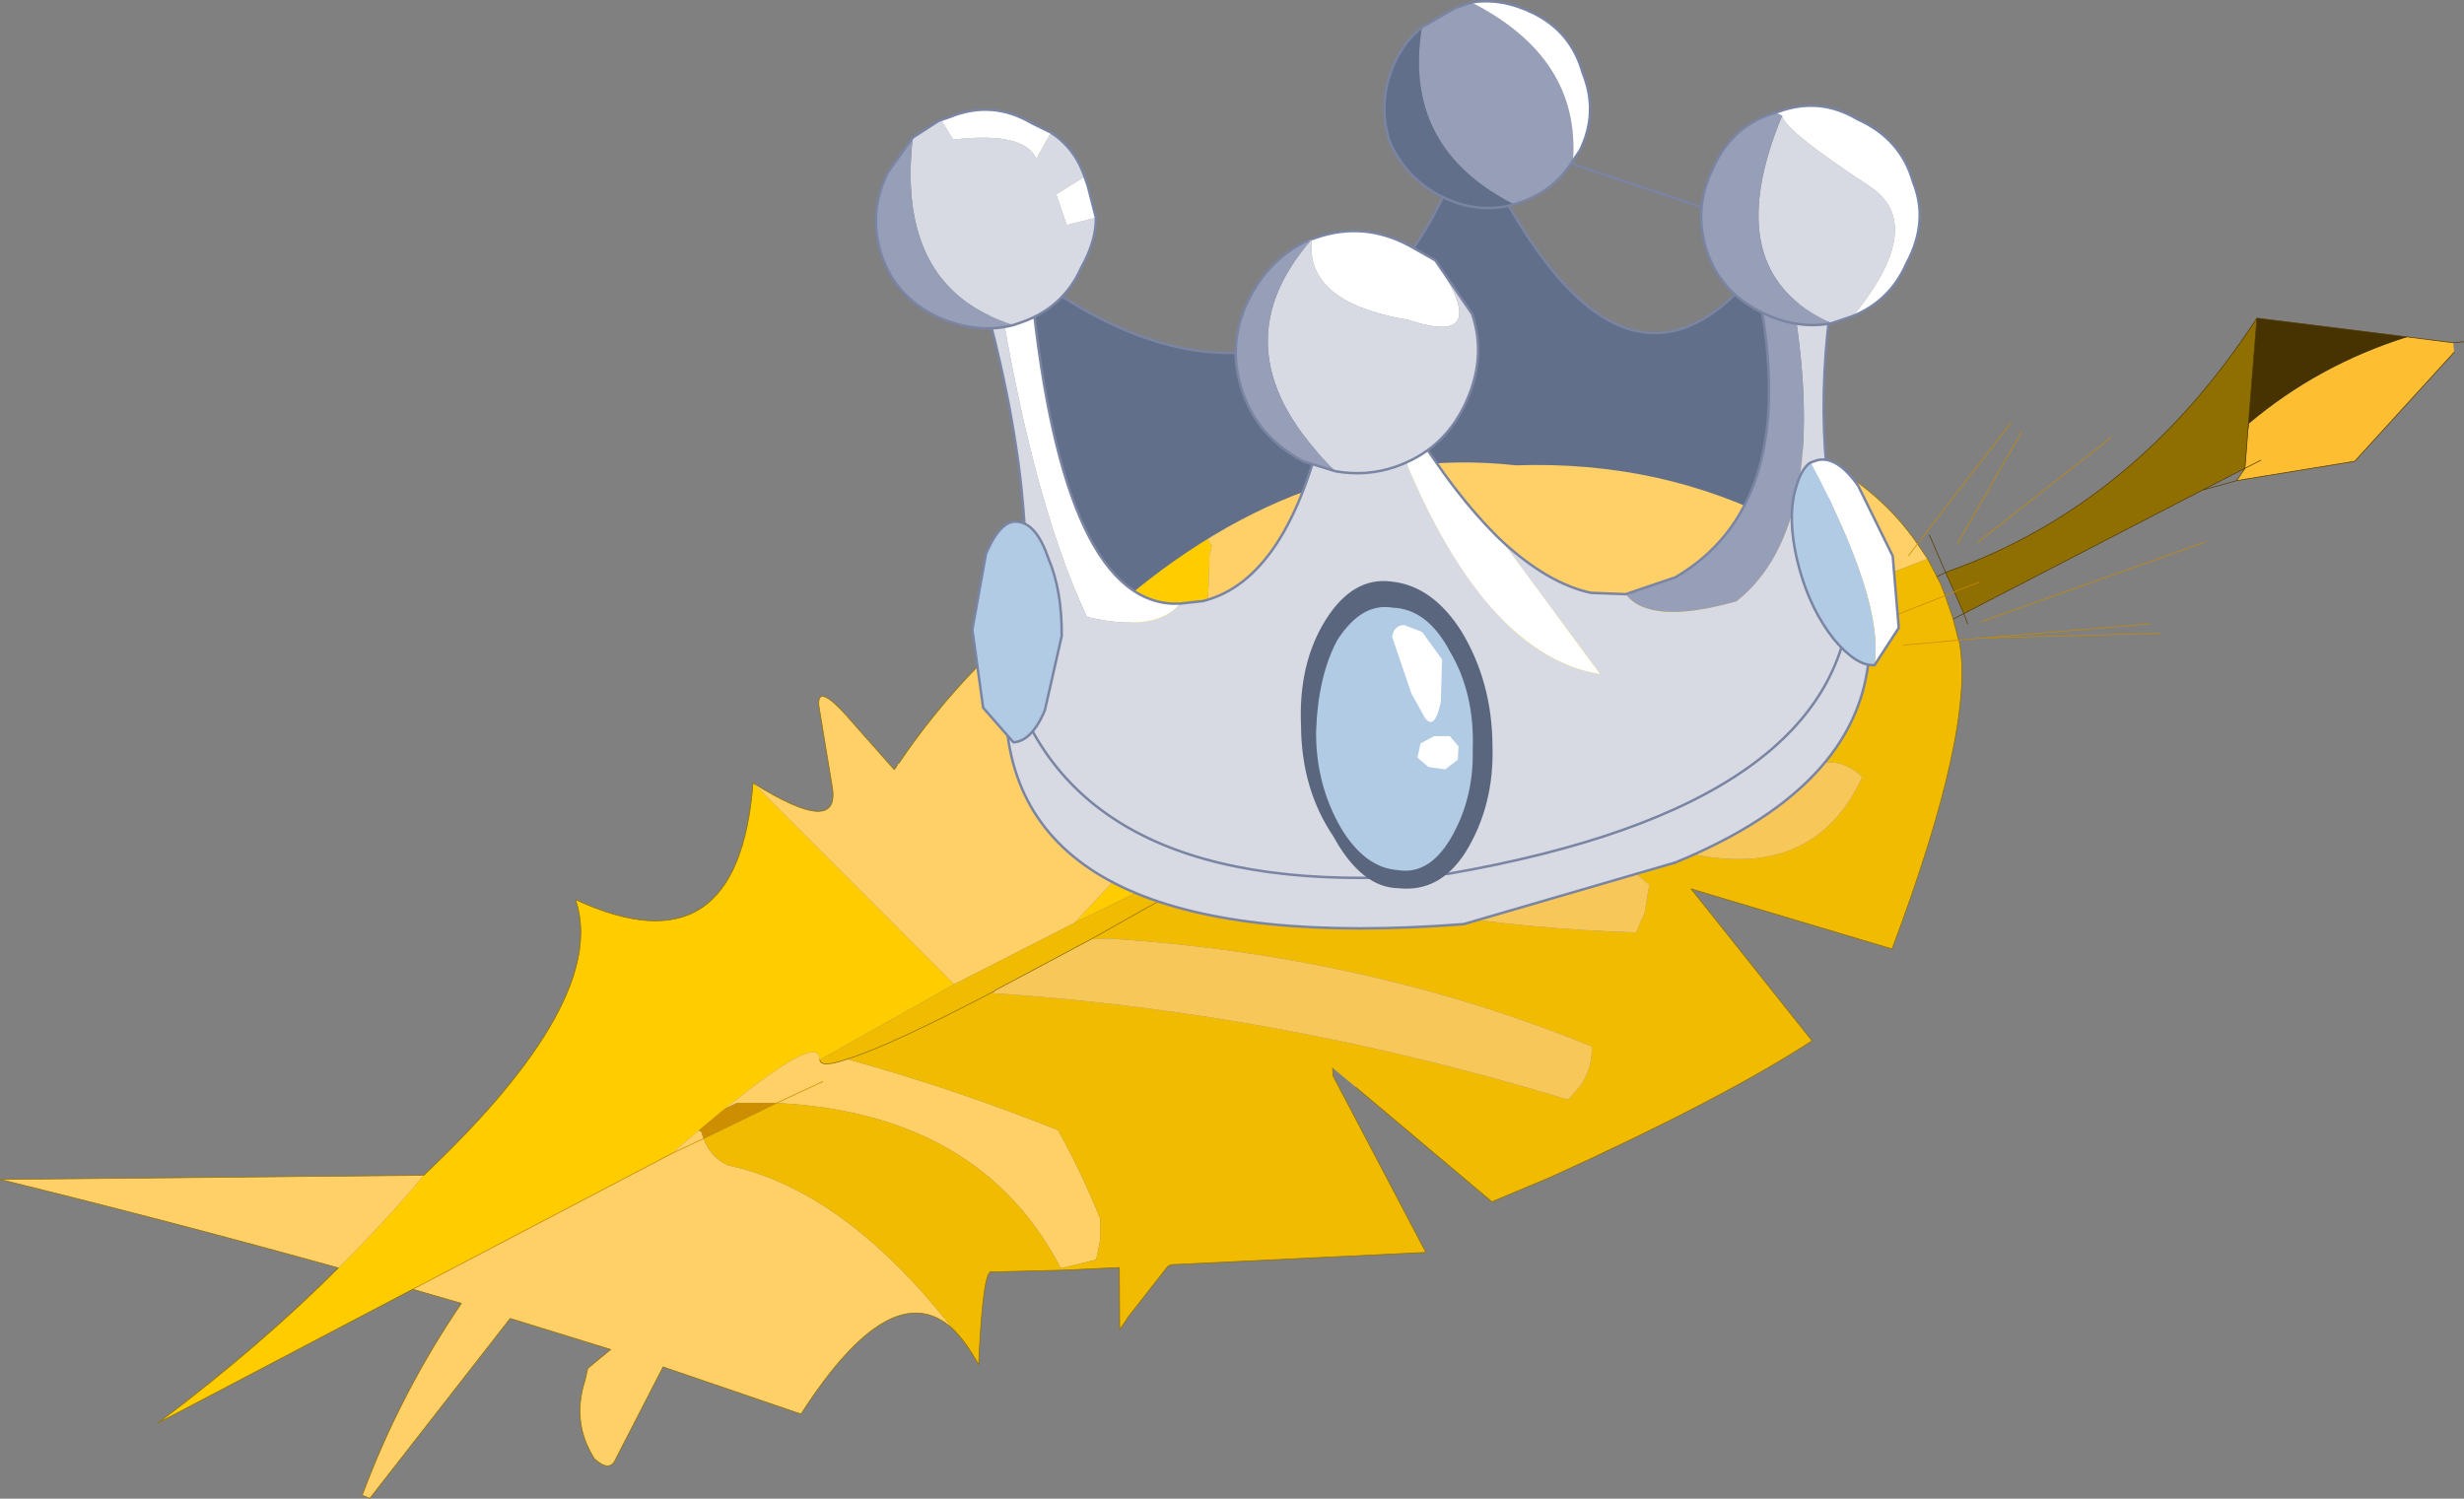 <svg viewBox="0 0 442.48 269.15" xmlns="http://www.w3.org/2000/svg" xmlns:xlink="http://www.w3.org/1999/xlink"><rect x="0" y="0" width="442.48" height="269.15" fill="#808080" stroke="none"/><g transform="translate(-80.999 -97.744)"><use transform="matrix(-1.858 -1.694 1.694 -1.858 238.82 471.27)" width="89.7" height="168" xlink:href="#a"/><use transform="matrix(-8.497 2.898 2.898 8.497 402.95 67.121)" width="21" height="18.85" xlink:href="#b"/></g><defs><use width="89.7" height="168" xlink:href="#c" id="a"/><use width="21" height="18.85" xlink:href="#d" id="b"/><g id="c"><path d="m80.4 165.55-2.7 1.9-.5-.45v-10.55l5.3-6.7.15 1.05 1.6 2.05.35.5q-.85 6.45-4.2 12.2M82.2 152l.45-1.2-.45 1.2" fill="#fdbf31" fill-rule="evenodd" transform="translate(-77.2)"/><path d="m84.25 152.85-1.6-2.05 1.2-3.2 6.65-18 1.55.7 1.4.6q-6.8 12.6-4.2 28.4l-5-6.45M91.2 132l.85-1.7-.85 1.7" fill="#8f6f01" fill-rule="evenodd" transform="translate(-77.2)"/><path d="M80.4 165.55q3.35-5.75 4.2-12.2l-.35-.5 5 6.45-8.85 6.25" fill="#473201" fill-rule="evenodd" transform="translate(-77.2)"/><path d="m139.85 19.3 7-19.3q-1.7 9-2.05 16.85-.25 4.7-.05 9-1.35 18.2 5.25 21.85-12.2 3.85-3.75 14.7l-20.3-.95L129.4 51l.1.05q1.6 1.55 3.2-12.1l7.15-19.65m-17.3 51.2-.05 4.65q-.4.3-.45.65l-.35 2.95q.35 1.25 1.2 2.1l-.25-.3v.35l-.45-.15-1.2.3q-1.2.45-2.05 1.45-.85.95-.9 2.25 0 6.95 3.25 11l-.35 1.7q-5 5.7-9 12.75-3.3 5.8-9.25 8.2l-1.05.45 11.55-24.8 9.35-23.55M108.25 97l1.4-2.8 1.7-1.4 1.45 1-.65 1.5-9.7 21.6-.9 2-.8.4 1.35-9.6 2.55-5.25q.75-.5.45-.9l2.25-4.7.9-1.85m-11.8 4.65-.05.05h-.05l.1-.05M129.6 84.8l-1.55.3q10.7 5.55 8.15 12.55l-2.75-.65-.35-.65q-5.7-6.25-8.4-14.3h.05q5.3 2.1 4.85 2.75" fill="#fc0" fill-rule="evenodd" transform="translate(-77.2)"/><path d="m139.85 19.3-7.15 19.65q-1.6 13.65-3.2 12.1l-.1-.05q-.45-.4-1.4 1.35-7.1 3.6-14.55 6.4-3.4-1.15-6.5-2.65l-1-1.1-.75-1.25 1.45-2.15q11.7 4.3 22.95-4.95l2.1-1.9.3-.75.05-.05.35-2.5-.2.05-.45-.25q-1.25-.65-2.55-.25-7.35 4.3-19.75 2.2 5.9 0 3.9-11.8l9.55-4.15-1.95-7.2q-.3-.95 1.15-.95 2.95.8 4.25 3.65l.45.8-.3 2.1 6.8-3.2-1.25-16.25.55-.2q2.9 7.2 4 14.9l3.25-1.6m-13.9 42.15 20.3.95q-7.4 1.35-4.25 3.7l4.5 3.55q1.35 1.25-2.85.7l-4.2-.45v.15l.05.25v.15q.65 4.4.5 9l-.05 1.1-.1 1.05q-.1 1.15-10.25 3.2.45-.65-4.85-2.75h-.05q2.7 8.05 8.4 14.3l.35.65 2.75.65-.55 1.35-.85 2.1-2.55 5.4-12.65-5.4 11 13.25q-6.8 4.7-10.05 7.7l-4.9 3.9q-10.35 7.2-19.35 5.1l-.1-1.05.1 1.05-1.25-.3 5.7-11.45.9-.45 1.05-.45q5.95-2.4 9.25-8.2 4-7.05 9-12.75l.35-1.7q-3.25-4.05-3.25-11 .05-1.3.9-2.25.85-1 2.05-1.45l1.2-.3.45.15v-.35l.25.3q-.85-.85-1.2-2.1l.35-2.95q.05-.35.45-.65l.05-4.65 3.4-9.05m18.8-35.6q-.2-4.3.05-9 10.6-5.35 22.1-11.6l-22.15 20.6m-12.05 13.1-.95 2.3.95-2.3M128.2 50l1.4-3.35-1.4 3.35m-29.7 75.65.45-.9.5-1.1 2.2-4.8-2.2 4.8-.5 1.1-.45.9m41.45-45.1.05-1.1-.05 1.1m-38.4 38.35-.65 1.4-1.45 3.35 1.45-3.35.65-1.4" fill="#fed067" fill-rule="evenodd" transform="translate(-77.2)"/><path d="m131.75 41.25.45.25.2-.05-.35 2.5-.05.05-.3.75-2.1 1.9 2.15-5.4m-30.65 15.6-.1.25v-.05l.1-.2m11.05 38.45.65-1.5 1.65-3.7.05-.05-1.65 3.75-.7 1.5" fill="#cd8f01" fill-rule="evenodd" transform="translate(-77.2)"/><path d="m129.4 51-3.45 10.45-3.4 9.05-9.35 23.55-11.55 24.8-.1.05.9-2 9.7-21.6.7-1.5 1.65-3.75-.05.05.65-1.95.7-2.2.6-1.8.55-1.7.15-.6.5-1.4Q103.95 87.15 92.45 97l.5 1.45 1.1 1.7 1.55-.05 8.45-4.55 3.05-1.9 2.8-1.8 5.2-3.7-.65 1.95-1.65 3.7-1.45-1-1.7 1.4-1.2 2.4-.3.3-2.05 1.65-1.75.5-.85.35-4.05 1.05-1.75.2-1.25 1-.1.05h.05l-3.15 2.15q-7.7 4.55-5.25 12.25 1.45 0 2.3-.7l12.5-10.95 1.55-1.35 1.25-1.15.25-.75.5-1.6 1-.75-2.25 4.7-.45.9-2.55 5.25-1.35 9.6-5.7 11.45-.95-.35-.4-.15-.55-.2-.8-.4-1.55-.85-1.3-.85h-.05q-5-3.7-11.3-19.5l13.5-6.5-13.7-2.2q1.95-7.45 7.25-19.8l1.9-4.1 12.7-.5 2.15-.1-.4-.4L88.15 70 101 57.1l.1-.25-.35-4.65-.05-.2-.1-.8 3 3.25 2.9-2.9 3.6-3.45q.75-.15-3.75-5.55 1.75.6 3.1.65 12.4 2.1 19.75-2.2 1.3-.4 2.55.25l-2.15 5.4q-11.25 9.25-22.95 4.95l-1.45 2.15.75 1.25 1 1.1q3.1 1.5 6.5 2.65 7.45-2.8 14.55-6.4l-.2.35q-1.55 2.8-4.2 10.05 2.65-7.25 4.2-10.05l.2-.35q.95-1.75 1.4-1.35m-37.2 74-2.7 2.95 2.7-2.95m31.4-62.25Q107.45 75.65 88 84.9v.8q0 1.8 1.3 3.15Q105.5 82.9 120 71.3l.9-.9 1.6-4.5 1-2.8V63l.15-.3-.05.05m-2.7 7.65-1.45 4.4-.65 1.85-1.2 3.8 1.2-3.8.65-1.85 1.45-4.4M110.2 93l-.55 1.2.55-1.2m3 1.05.1-.25-.1.25m-20.85 35.6 9.75-19.95-9.75 19.95" fill="#f1bb01" fill-rule="evenodd" transform="translate(-77.2)"/><path d="m120.9 70.4-.9.9q-14.5 11.6-30.7 17.55Q88 87.5 88 85.7v-.8q19.45-9.25 35.6-22.15l-.1.25.1-.25.05-.05-.15.3v.1l-1 2.8-1.6 4.5m-5.1 15.55-.7 2.2-5.2 3.7-2.8 1.8-3.05 1.9-8.45 4.55-1.55.05-1.1-1.7-.5-1.45q11.5-9.85 25.15-16.55l-.5 1.4-.15.6-.55 1.7-.6 1.8m-7.35 10.65-.2.4-.9 1.85-1 .75-.5 1.6-.25.75-1.25 1.15-1.55 1.35-12.5 10.95q-.85.7-2.3.7-2.45-7.7 5.25-12.25l3.15-2.15.05-.05 1.25-1 1.75-.2 4.05-1.05.85-.35 1.75-.5 2.05-1.65.3-.3" fill="#f7c75a" fill-rule="evenodd" transform="translate(-77.2)"/><path d="m.5 167.45 2.7-1.9m3.85-12.7-1.6-2.05L5 152m-5 15v-10.55l5.3-6.7 1.35-2.15 6.65-18-.7-.35M0 168l.5-.55m16-37.2-.25.65 2.65 1.2m-4.05-1.8 1.4.6q-6.8 12.6-4.2 28.4l-8.85 6.25m10.1-35.95.3-.8m1.25 1.5-1.55-.7m-8 20.15.15 1.05 1.2-3.2m.4 5.25 5 6.45" fill="none" stroke="#553c00" stroke-linecap="round" stroke-linejoin="round" stroke-width=".05"/><path d="M67.6 16.85Q67.95 9 69.65 0l-7 19.3-3.25 1.6q-1.1-7.7-4-14.9l-.55.2 1.25 16.25-6.8 3.2.3-2.1-.45-.8q-1.3-2.85-4.25-3.65-1.45 0-1.15.95l1.95 7.2-9.55 4.15q2 11.8-3.9 11.8-1.35-.05-3.1-.65 4.5 5.4 3.75 5.55l-3.6 3.45-2.9 2.9-3-3.25.1.8.05.2.35 4.65-.1.25L10.95 70l13.4 4.85.4.4m44.3-12.85Q60.6 51.55 72.8 47.7q-6.6-3.65-5.25-21.85m.05-9q10.6-5.35 22.1-11.6l-22.15 20.6M22.6 75.35l-12.7.5-1.9 4.1Q2.7 92.3.75 99.75l13.7 2.2-13.5 6.5q6.3 15.8 11.3 19.5h.05M43.7 70.4l1.6-4.5 1-2.8V63l.1-.25q2.65-7.25 4.2-10.05l.2-.35q.95-1.75 1.4-1.35M38.6 85.95l.6-1.8.55-1.7.15-.6M36 94.05l-11.55 24.8-2.2 4.8-.5 1.1-.45.9m19.1-45.2 1.2-3.8.65-1.85 1.45-4.4m-19.35 48.5.9-2 9.7-21.6.65-1.5 1.65-3.7.65-1.95m-1.9 5.9.1-.25-.1.25M69.05 62.4q-7.4 1.35-4.25 3.7l4.5 3.55q1.35 1.25-2.85.7l-4.2-.45v.15l.05.25m0 .15q.65 4.4.5 9l-.05 1.1-.1 1.05q-.1 1.15-10.25 3.2l-1.55.3q10.7 5.55 8.15 12.55L58.45 99l-.85 2.1-2.55 5.4-12.65-5.4 11 13.25q-6.8 4.7-10.05 7.7l-4.9 3.9q-10.35 7.2-19.35 5.1l-1.25-.3-.95-.35-.4-.15-.55-.2-.8-.4-1.55-.85-1.3-.85m9.95-4.3 1.45-3.35.65-1.4" fill="none" stroke="#8f6f01" stroke-linecap="round" stroke-linejoin="round" stroke-width=".05"/><path d="M62.65 19.3 55.5 38.95m-.95 2.3.95-2.3m-.95 2.3-2.15 5.4L51 50m-38.7 77.95L15 125m16.05-28-.9 1.85m-2.7 5.6-2.55 5.25-9.75 19.95-.3.65L14 132m18.45-37.8L33 93m-13.9 38.05.9 10.9M19 130l.1 1.05m-6.8-3.1-1.15 1.25L3 138m9-8-8 15m13-12 2 9m-3-8-2 12m-2.85-16.8L2 138" fill="none" stroke="#c78b01" stroke-linecap="round" stroke-linejoin="round" stroke-width=".05"/></g><g id="d"><path d="m6.05-7.85 1.2 7.4Q2.1-2.85-2.05-.9q-2.8.85-4.7 2.85l-1.85-5.5q4.5 3.55 5.25-4 2.2 2.9 4.7 2.9 2.6-.05 4.7-3.2" fill="#626f8a" fill-rule="evenodd" transform="translate(11.4 11.15)"/><path d="M8.05 3.6q2.2 2.9 4.7 2.9 2.6-.05 4.7-3.2M2.8 7.6q4.5 3.55 5.25-4z" fill="none" stroke="#7a84a3" stroke-linecap="round" stroke-linejoin="round" stroke-width=".05"/><path d="M-5.1-6.3q-.8-1.9.9-3.65h.35l.75.15q1.15 2.15-.6 3.95h-.15q-.7 0-1.25-.45" fill="#979eb7" fill-rule="evenodd" transform="translate(11.4 11.15)"/><path d="M-4.2-9.95Q-5.9-8.2-5.1-6.3l-.2-.15q-.6-.6-.55-1.45-.05-.85.55-1.45.5-.5 1.1-.6" fill="#fff" fill-rule="evenodd" transform="translate(11.4 11.15)"/><path d="M-3.7-5.85q1.75-1.8.6-3.95.4.15.7.45.6.6.65 1.45-.05.85-.65 1.45-.55.55-1.3.6" fill="#626f8a" fill-rule="evenodd" transform="translate(11.4 11.15)"/><path d="M7.2 1.2q-.6.1-1.1.6-.6.6-.55 1.45-.05.85.55 1.45l.2.15q.55.45 1.25.45h.15m.6-3.95-.75-.15H7.2m1.1.15q.4.15.7.45.6.6.65 1.45Q9.6 4.1 9 4.7q-.55.55-1.3.6" fill="none" stroke="#7a84a3" stroke-linecap="round" stroke-linejoin="round" stroke-width=".05"/><path d="M1.25-3.05Q3-.2 4.75-.35l.45-.1q.65.4 1.85-.35.3-2.7-.55-7.4l.4-.35q.15 5.6 2 8.65l.35.55q1.2 4.6-7.35 6.8l-4.4.2q-4.15-.25-5.1-2.9V3.6Q-7.65.8-9.15-2.1l.8-.05q.75 4.45 3 5.25 1.8-.1 2.05-.85l.65-.25Q-1.9 1.55-1.3.45l-1 3.15Q-.05 2.4.05-2.65l1.2-.4M8.9.1q-.05 4.6-7.05 6.3Q-6.1 7.65-7.6 3.6q1.5 4.05 9.45 2.8 7-1.7 7.05-6.3" fill="#d7d9e3" fill-rule="evenodd" transform="translate(11.4 11.15)"/><path d="m-8.35-2.15.65-.05q.65 3.9 3.35 4.45h1.05q-.25.75-2.05.85-2.25-.8-3-5.25" fill="#979eb7" fill-rule="evenodd" transform="translate(11.4 11.15)"/><path d="m5.2-.45.15-.05q2.1-.85.55-7.2l.6-.5q.85 4.7.55 7.4-1.2.75-1.85.35m-6.5.9Q-.7-.7-.3-2.5q.2-.1.35-.15Q-.05 2.4-2.3 3.6l1-3.15" fill="#fff" fill-rule="evenodd" transform="translate(11.4 11.15)"/><path d="M12.65 8.1q1.75 2.85 3.5 2.7l.45-.1.15-.05q2.1-.85.55-7.2m1-.85q.15 5.6 2 8.65l.35.55q1.2 4.6-7.35 6.8l-4.4.2M3.7 8.95q.65 3.9 3.35 4.45H8.1l.65-.25q.75-.45 1.35-1.55.6-1.15 1-2.95m-7.3 6.1q1.5 4.05 9.45 2.8 7-1.7 7.05-6.3" fill="none" stroke="#7a84a3" stroke-linecap="round" stroke-linejoin="round" stroke-width=".05"/><path d="M8.9 18.8q-4.15-.25-5.1-2.9v-1.15q-.05-2.8-1.55-5.7" fill="none" stroke="#7a84a3" stroke-linecap="round" stroke-linejoin="round" stroke-width=".05"/><path d="M-9.4-1.55q-2-1.25-1.15-2.35 1.25-1.6 1.2-1.9 2.25 2.55.4 4.25h-.45" fill="#d7d9e3" fill-rule="evenodd" transform="translate(11.4 11.15)"/><path d="m-9.35-5.8.1-.1q.9-.05 1.55.65.65.65.65 1.55 0 .85-.65 1.5-.55.55-1.25.65 1.85-1.7-.4-4.25" fill="#979eb7" fill-rule="evenodd" transform="translate(11.4 11.15)"/><path d="m-9.25-5.9-.1.1q.05.3-1.2 1.9-.85 1.1 1.15 2.35-.8-.05-1.35-.65-.7-.65-.65-1.5-.05-.9.65-1.55.55-.65 1.4-.65h.1" fill="#fff" fill-rule="evenodd" transform="translate(11.4 11.15)"/><path d="M2.15 5.25h-.1q-.85 0-1.4.65-.7.65-.65 1.55-.05.85.65 1.5.55.6 1.35.65m.45 0q.7-.1 1.25-.65.65-.65.65-1.5 0-.9-.65-1.55-.65-.7-1.55-.65m.3 4.35H2" fill="none" stroke="#7a84a3" stroke-linecap="round" stroke-linejoin="round" stroke-width=".05"/><path d="m4.6-10.2.45.4q.05-.6 1.45-.9l.1-.45h.05l.6.15q1.3 2.75-.7 4.2H6.4q-.9 0-1.5-.65-.45-.4-.6-.85l.6-.05V-9l-.65-.15q0-.6.35-1.05" fill="#d7d9e3" fill-rule="evenodd" transform="translate(11.4 11.15)"/><path d="M6.55-6.8q2-1.45.7-4.2l.7.5q.65.65.65 1.55 0 .85-.65 1.5-.65.6-1.4.65" fill="#979eb7" fill-rule="evenodd" transform="translate(11.4 11.15)"/><path d="m6.6-11.15-.1.45q-1.4.3-1.45.9l-.45-.4.3-.3q.6-.7 1.5-.65h.2m-2.35 2L4.9-9v.65l-.6.05-.05-.65v-.2" fill="#fff" fill-rule="evenodd" transform="translate(11.4 11.15)"/><path d="M18 0h-.2q-.9-.05-1.5.65l-.3.3q-.35.45-.35 1.05v.2l.05.65q.15.45.6.85.6.65 1.5.65h.15m.7-4.2-.6-.15m.6.15.7.5Q20 1.3 20 2.2q0 .85-.65 1.5-.65.6-1.4.65M18.05 0H18z" fill="none" stroke="#7a84a3" stroke-linecap="round" stroke-linejoin="round" stroke-width=".05"/><path d="M-1.85-5.3q-.55 2.05.9.95Q.9-5.35.35-6.5 2.95-5 1.4-1.95q-.55.3-1.15.3-1 0-1.7-.7-.75-.75-.75-1.7l.35-1.25" fill="#d7d9e3" fill-rule="evenodd" transform="translate(11.4 11.15)"/><path d="M1.4-1.95Q2.95-5 .35-6.5h.1q.85.1 1.5.75.7.7.7 1.7 0 .95-.7 1.7l-.55.4" fill="#979eb7" fill-rule="evenodd" transform="translate(11.4 11.15)"/><path d="M.35-6.5Q.9-5.35-.95-4.35q-1.45 1.1-.9-.95l.4-.45q.7-.75 1.7-.75h.1" fill="#fff" fill-rule="evenodd" transform="translate(11.4 11.15)"/><path d="M9.55 5.85 9.2 7.1q0 .95.75 1.7.7.7 1.7.7.6 0 1.15-.3m-1.05-4.55h-.1q-1 0-1.7.75l-.4.45m2.3-1.2q.85.1 1.5.75.7.7.7 1.7 0 .95-.7 1.7l-.55.4" fill="none" stroke="#7a84a3" stroke-linecap="round" stroke-linejoin="round" stroke-width=".05"/><path d="M3.8 4.95q-.2 1.15-.9 1.4-.75.35-1.5-.25Q.55 5.4.2 4.25-.2 3.05.05 1.9.3.85 1.05.5q.7-.35 1.5.3T3.7 2.65q.4 1.2.1 2.3" fill="#5a667e" fill-rule="evenodd" transform="translate(11.4 11.15)"/><path d="M3.6 4.85q-.2.9-.8 1.15-.55.3-1.2-.25-.7-.6-1-1.55-.4-1.05-.2-2 .15-.95.8-1.2.55-.3 1.25.25.6.55 1 1.6.35 1 .15 2" fill="#b1cbe4" fill-rule="evenodd" transform="translate(11.4 11.15)"/><path d="m1.4 2.75-.1.55q-.1.3-.4-.2l-.3-.8.2-.65.3-.25q.2-.05.3.15v1.2M1.55 4.25l-.3.15-.3-.1-.1-.25.1-.25.3-.1.3.05.15.25-.15.25M-7.55 5.2l-.7-.55-.35-1.4.2-1.55q.2-.7.6-.75h.15q-.5 3.1.1 4.25" fill="#fff" fill-rule="evenodd" transform="translate(11.4 11.15)"/><path d="M-7.65.95q.25.05.55.55.3.55.35 1.4t-.2 1.55q-.25.65-.6.75-.6-1.15-.1-4.25" fill="#b1cbe4" fill-rule="evenodd" transform="translate(11.4 11.15)"/><path d="M3.75 12.1q.25.05.55.55.3.55.35 1.4t-.2 1.55q-.25.65-.6.75l-.7-.55-.35-1.4.2-1.55q.2-.7.6-.75z" fill="none" stroke="#7a84a3" stroke-linecap="round" stroke-linejoin="round" stroke-width=".05"/><path d="M9.25 1.1q-.35.1-.8-.4l-.8-1.3q-.3-.85-.25-1.55 0-.75.35-.9.3-.15.8.4L9.3-1.3 9.6.25l-.35.85" fill="#b1cbe4" fill-rule="evenodd" transform="translate(11.4 11.15)"/><path d="m20.65 12.25.35-.85-.3-1.55-.75-1.35q-.5-.55-.8-.4-.35.15-.35.9-.05.7.25 1.55l.8 1.3q.45.5.8.4z" fill="none" stroke="#7a84a3" stroke-linecap="round" stroke-linejoin="round" stroke-width=".05"/></g></defs></svg>
